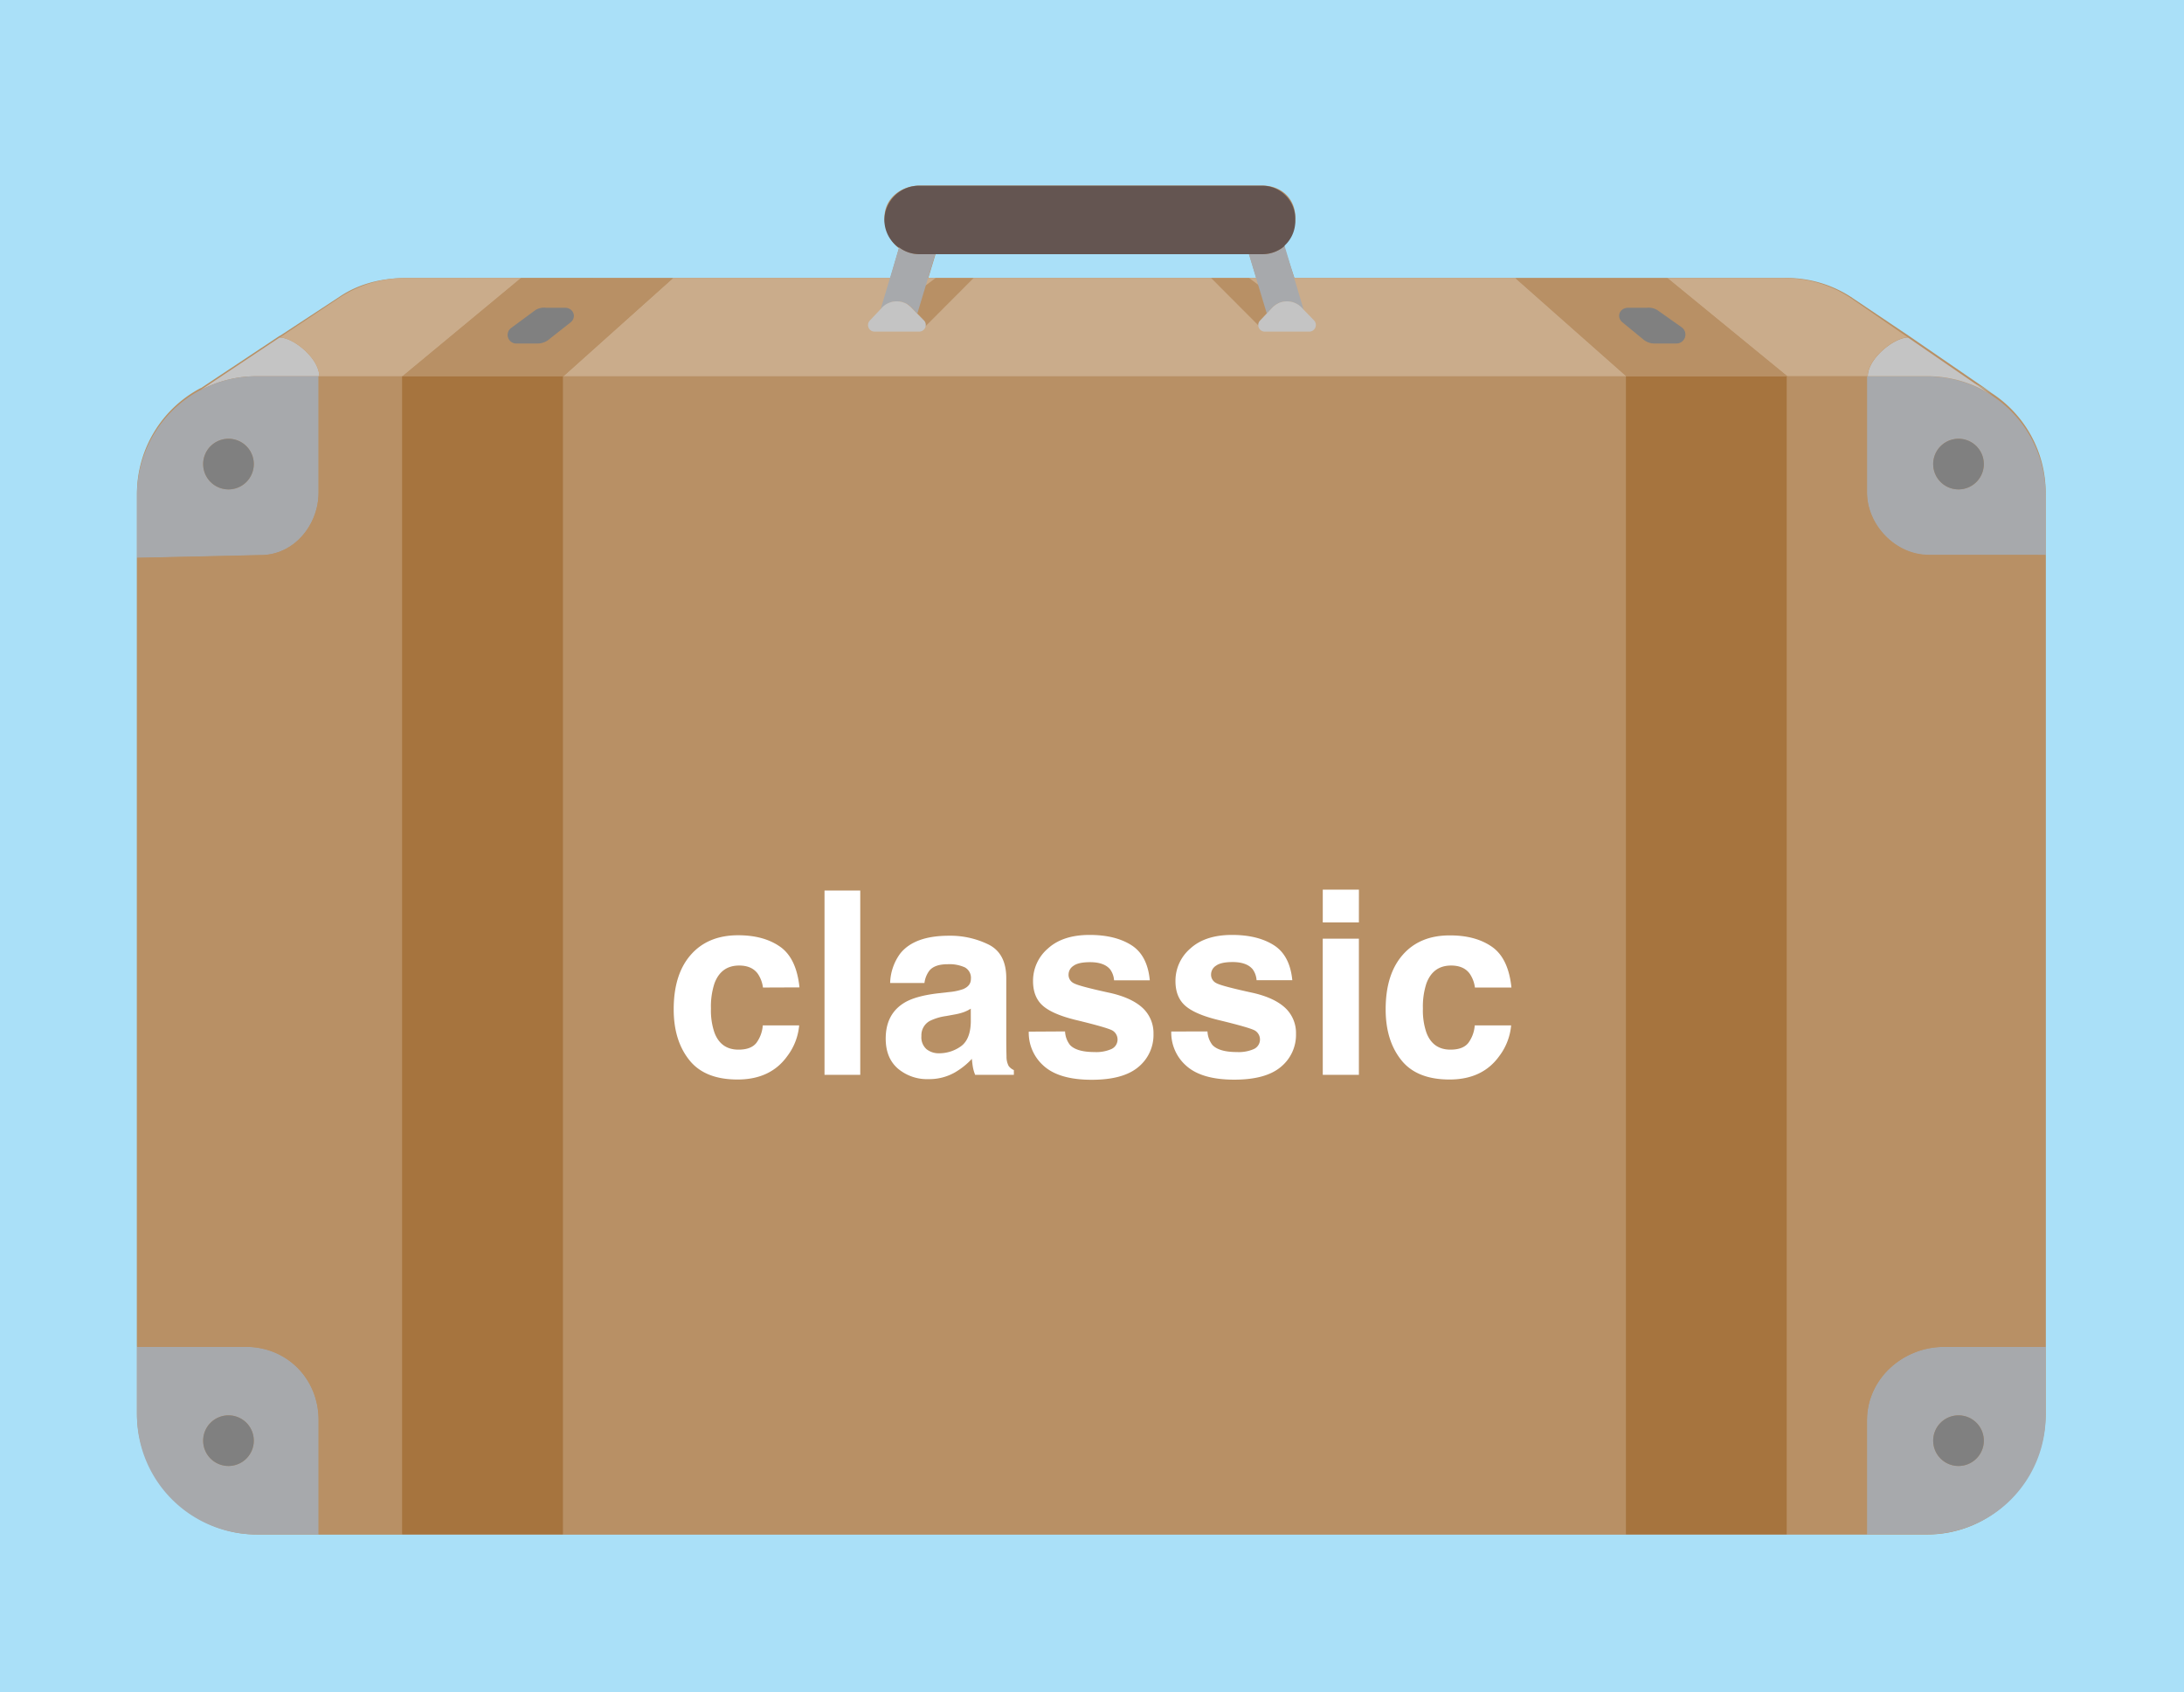 <svg xmlns="http://www.w3.org/2000/svg" viewBox="0 0 733.46 568.34">
  <defs>
    <style>
      .cls-1 {
        fill: #aae0f8;
      }

      .cls-2 {
        fill: #b89065;
      }

      .cls-3 {
        fill: #c4c4c4;
      }

      .cls-4 {
        fill: #a7a9ac;
      }

      .cls-5 {
        fill: #caac8b;
      }

      .cls-6 {
        fill: #a6743e;
      }

      .cls-7 {
        fill: gray;
      }

      .cls-8 {
        fill: #645551;
      }

      .cls-9 {
        fill: #fff;
      }
    </style>
  </defs>
  <title>suitcase_classic_closed</title>
  <g id="Layer_2" data-name="Layer 2">
    <g id="Layer_3" data-name="Layer 3">
      <g id="Layer_5" data-name="Layer 5">
        <g>
          <rect class="cls-1" width="733.46" height="568.34"/>
          <path class="cls-2" d="M668.91,132.06s0,0,0,0a39.64,39.64,0,0,0-21.59-6.36A39.86,39.86,0,0,1,669,132l.07,0,0,0-.07,0-28.14-19.33,0,0L621.52,99.68a39.73,39.73,0,0,0-22.36-6.31H434.72L431,82.13V82l.14-.18A11.47,11.47,0,0,0,435,73.27V73c0-6.28-4.68-10.66-11-10.66H308.84c-6.28,0-11.8,4.38-11.8,10.66v.24c0,3.72,2.06,8.1,4.83,10.1H302c1.9,0,4,1.42,7,1.42v-.07c-3,0-5-.52-6.91-2L299,93.37H136.53c-7.95,0-15.73,1.76-22.33,6.18L94,112.8l0-.07L67.48,130.36h-.12A40.09,40.09,0,0,0,46,165.65v309c0,22.09,18.21,40.72,40.3,40.72h561c22.09,0,39.7-18.63,39.7-40.72v-309A39.84,39.84,0,0,0,668.91,132.06ZM314.18,85.37H419.49l2.42,8H311.76Z"/>
          <g>
            <g>
              <path class="cls-3" d="M107.23,126.37h-21A39.8,39.8,0,0,0,67.47,131l-.07,0,0,0L93.9,113.36l0,0,0,0C98.63,113.36,107.23,120.45,107.23,126.37Z"/>
              <path class="cls-4" d="M652.9,452.37C639,452.37,627,463.14,627,477v38.33h20.19a39.84,39.84,0,0,0,39.81-40v-23Zm10.84,37.51a8.5,8.5,0,1,1,2.49-6A8.48,8.48,0,0,1,663.74,489.88Z"/>
              <path class="cls-4" d="M668.85,132.78s0,0,0,0a39.68,39.68,0,0,0-21.6-6.36H627v39c0,11,9.64,21,20.69,21H687v-20A39.88,39.88,0,0,0,668.85,132.78Zm-5.11,29.1a8.5,8.5,0,1,1,2.49-6A8.48,8.48,0,0,1,663.74,161.88Z"/>
              <path class="cls-4" d="M82.56,452.37H46v23a40.17,40.17,0,0,0,40.19,40H107V477C107,463.14,96.46,452.37,82.56,452.37Zm.18,37.51a8.5,8.5,0,1,1,2.49-6A8.48,8.48,0,0,1,82.74,489.88Z"/>
              <path class="cls-4" d="M86.23,126.37A39.8,39.8,0,0,0,67.47,131l-.17,0A40.06,40.06,0,0,0,46,166.37v21h.36l41.23-.91c11.05,0,19.4-10,19.4-21.09v-39Zm-3.49,35.51a8.5,8.5,0,1,1,2.49-6A8.48,8.48,0,0,1,82.74,161.88Z"/>
              <path class="cls-2" d="M687,186.37v266H652.9C639,452.37,627,463.14,627,477v38.33H600v-389h27v39c0,11,9.64,21,20.69,21Z"/>
              <rect class="cls-2" x="189.04" y="126.37" width="357" height="389"/>
              <path class="cls-2" d="M135,126.37v389H107V477c0-13.9-10.58-24.67-24.48-24.67H46v-265h.36l41.23-.91c11.05,0,19.4-10,19.4-21.09v-39Z"/>
              <path class="cls-3" d="M669,132.73l0,0-.07,0a39.84,39.84,0,0,0-21.65-6.36h-20c0-5.92,8.81-13,13.49-13l0,0,0,0,28.14,19.33Z"/>
              <path class="cls-5" d="M640.74,113.33l0,0c-4.68,0-13.49,7.1-13.49,13h-27L560,93.42v0h39A40.06,40.06,0,0,1,621.41,100Z"/>
              <polygon class="cls-5" points="546.23 126.37 189.23 126.37 226.04 93.4 226.04 93.37 509.04 93.37 509.04 93.46 546.23 126.37"/>
              <path class="cls-5" d="M175,93.37v0l-39.81,33h-28c0-5.92-8.6-13-13.28-13l0,0,20.16-13.43a39.92,39.92,0,0,1,22.33-6.54Z"/>
              <rect class="cls-6" x="546.04" y="126.37" width="54" height="389"/>
              <rect class="cls-6" x="135.04" y="126.37" width="54" height="389"/>
              <path class="cls-2" d="M560,93.42v0H509v.09l37.19,32.91h54Zm2.93,22h-7.13a5.82,5.82,0,0,1-3.87-1.26l-7.17-5.89c-2.13-1.81-.86-4.85,1.94-4.85H553a5.68,5.68,0,0,1,3.62.8l8.13,5.75A3,3,0,0,1,563,115.37Z"/>
              <path class="cls-2" d="M175,93.37v0l-39.81,33h54L226,93.4v0Zm16.62,14.88-7.17,5.64a6,6,0,0,1-3.87,1.48h-7.13a2.89,2.89,0,0,1-1.81-5.23l8.13-6a5.67,5.67,0,0,1,3.62-.78h6.29C192.52,103.37,193.79,106.44,191.66,108.25Z"/>
              <path class="cls-7" d="M666.23,483.87a8.5,8.5,0,1,1-8.5-8.5A8.48,8.48,0,0,1,666.23,483.87Z"/>
              <path class="cls-7" d="M85.23,483.87a8.5,8.5,0,1,1-8.5-8.5A8.48,8.48,0,0,1,85.23,483.87Z"/>
              <path class="cls-7" d="M85.23,155.87a8.5,8.5,0,1,1-8.5-8.5A8.48,8.48,0,0,1,85.23,155.87Z"/>
              <path class="cls-7" d="M666.23,155.87a8.5,8.5,0,1,1-8.5-8.5A8.48,8.48,0,0,1,666.23,155.87Z"/>
              <path class="cls-7" d="M563,115.37h-7.13a5.82,5.82,0,0,1-3.87-1.26l-7.17-5.89c-2.13-1.81-.86-4.85,1.94-4.85H553a5.68,5.68,0,0,1,3.62.8l8.13,5.75A3,3,0,0,1,563,115.37Z"/>
              <path class="cls-7" d="M191.66,108.25l-7.17,5.64a6,6,0,0,1-3.87,1.48h-7.13a2.89,2.89,0,0,1-1.81-5.23l8.13-6a5.67,5.67,0,0,1,3.62-.78h6.29C192.52,103.37,193.79,106.44,191.66,108.25Z"/>
            </g>
            <polygon class="cls-2" points="310.53 109.87 326.98 93.37 314.23 93.37 310.91 95.84 302.73 99.5 310.53 109.87"/>
            <polygon class="cls-2" points="423.18 109.87 406.73 93.37 419.48 93.37 422.81 95.84 430.98 99.5 423.18 109.87"/>
            <g>
              <path class="cls-4" d="M437.8,104l-.69-.72a6.89,6.89,0,0,0-9.75-.08l-1.94,2.07-6-19.9H424a11.26,11.26,0,0,0,7.42-2.77Z"/>
              <path class="cls-4" d="M314.08,85.37l-6,19.91-1.94-2a6.89,6.89,0,0,0-9.75-.08l-.66.71,6.23-20.82a11.27,11.27,0,0,0,6.81,2.28Z"/>
              <path class="cls-8" d="M301.93,83.09a11.27,11.27,0,0,0,6.81,2.28H424a11.26,11.26,0,0,0,7.42-2.77l0-.12A11.18,11.18,0,0,0,435,74v-.24A11.12,11.12,0,0,0,424,62.37H308.74A11.66,11.66,0,0,0,297,73.75V74a11.47,11.47,0,0,0,4.73,9.1"/>
              <path class="cls-3" d="M310.32,107.64,308,105.28l-1.94-2a6.89,6.89,0,0,0-9.75-.08l-.66.71-3.55,3.77a2.2,2.2,0,0,0,1.41,3.69h15.35A2.23,2.23,0,0,0,310.32,107.64Z"/>
              <path class="cls-3" d="M441.32,107.64,437.8,104l-.69-.72a6.89,6.89,0,0,0-9.75-.08l-1.94,2.07-2.27,2.41a2.2,2.2,0,0,0,1.41,3.69h15.35A2.23,2.23,0,0,0,441.32,107.64Z"/>
            </g>
          </g>
          <g>
            <path class="cls-9" d="M256.23,331.68a10.61,10.61,0,0,0-1.73-4.62q-2-2.77-6.27-2.77-6.06,0-8.29,6a24.92,24.92,0,0,0-1.18,8.46,22.91,22.91,0,0,0,1.18,8.08q2.15,5.71,8.08,5.71,4.21,0,6-2.27a11.28,11.28,0,0,0,2.15-5.88h12.22a20,20,0,0,1-4,10.33q-5.63,7.85-16.69,7.85T231.46,356q-5.21-6.55-5.21-17,0-11.78,5.76-18.33t15.89-6.55q8.62,0,14.1,3.86t6.49,13.65Z"/>
            <path class="cls-9" d="M288.9,361h-12v-61.9h12Z"/>
            <path class="cls-9" d="M318.7,333.2a18.92,18.92,0,0,0,4.78-1q2.58-1.09,2.58-3.4a4,4,0,0,0-2-3.88,12.5,12.5,0,0,0-5.81-1.07q-4.3,0-6.09,2.1a8.65,8.65,0,0,0-1.7,4.2H298.94a17.51,17.51,0,0,1,3.37-9.87q4.77-6,16.36-6a29.18,29.18,0,0,1,13.41,3q5.86,3,5.86,11.25v21q0,2.18.08,5.29a6.64,6.64,0,0,0,.71,3.19,4.28,4.28,0,0,0,1.76,1.39V361h-13a13.27,13.27,0,0,1-.76-2.6q-.21-1.22-.34-2.77a24.7,24.7,0,0,1-5.74,4.58,17.36,17.36,0,0,1-8.79,2.23,15.15,15.15,0,0,1-10.33-3.55q-4.08-3.55-4.08-10.06,0-8.44,6.56-12.22,3.6-2.06,10.58-2.94Zm7.32,5.58a13.15,13.15,0,0,1-2.32,1.15,19.53,19.53,0,0,1-3.21.82l-2.72.5a17.93,17.93,0,0,0-5.5,1.64,5.47,5.47,0,0,0-2.83,5.08,5.31,5.31,0,0,0,1.73,4.43,6.57,6.57,0,0,0,4.2,1.36,12.51,12.51,0,0,0,7.23-2.27q3.3-2.27,3.43-8.27Z"/>
            <path class="cls-9" d="M357.68,346.42a8,8,0,0,0,1.65,4.54q2.24,2.39,8.27,2.39a12.65,12.65,0,0,0,5.63-1,3.52,3.52,0,0,0,.41-6.21q-1.68-1-12.52-3.61-7.8-1.93-11-4.83t-3.19-8.23a14.27,14.27,0,0,1,5-10.9q5-4.56,14-4.56,8.58,0,14,3.42t6.21,11.82h-12a7.08,7.08,0,0,0-1.3-3.65q-2-2.43-6.74-2.44-3.92,0-5.58,1.22a3.5,3.5,0,0,0-1.66,2.86,3.12,3.12,0,0,0,1.77,3q1.77,1,12.5,3.32,7.15,1.68,10.72,5.08a11.54,11.54,0,0,1,3.53,8.61,13.9,13.9,0,0,1-5.07,11.11q-5.07,4.3-15.67,4.3-10.81,0-16-4.56a14.81,14.81,0,0,1-5.15-11.61Z"/>
            <path class="cls-9" d="M405.51,346.42a8,8,0,0,0,1.65,4.54q2.24,2.39,8.27,2.39a12.65,12.65,0,0,0,5.63-1,3.52,3.52,0,0,0,.41-6.21q-1.68-1-12.52-3.61-7.8-1.93-11-4.83t-3.19-8.23a14.27,14.27,0,0,1,5-10.9q5-4.56,14-4.56,8.58,0,14,3.42T434,329.21H422a7.08,7.08,0,0,0-1.3-3.65q-2-2.43-6.74-2.44-3.92,0-5.58,1.22a3.5,3.5,0,0,0-1.66,2.86,3.12,3.12,0,0,0,1.77,3q1.77,1,12.5,3.32,7.15,1.68,10.72,5.08a11.54,11.54,0,0,1,3.53,8.61,13.9,13.9,0,0,1-5.07,11.11q-5.07,4.3-15.67,4.3-10.81,0-16-4.56a14.81,14.81,0,0,1-5.15-11.61Z"/>
            <path class="cls-9" d="M456.36,309.81H444.23v-11h12.14Zm-12.14,5.46h12.14V361H444.23Z"/>
            <path class="cls-9" d="M495.33,331.68a10.61,10.61,0,0,0-1.73-4.62q-2-2.77-6.27-2.77-6.06,0-8.29,6a24.92,24.92,0,0,0-1.18,8.46,22.91,22.91,0,0,0,1.18,8.08q2.15,5.71,8.08,5.71,4.21,0,6-2.27a11.28,11.28,0,0,0,2.15-5.88h12.22a20,20,0,0,1-4,10.33q-5.63,7.85-16.69,7.85T470.56,356q-5.21-6.55-5.21-17,0-11.78,5.76-18.33T487,314.17q8.62,0,14.1,3.86t6.49,13.65Z"/>
          </g>
        </g>
      </g>
    </g>
  </g>
</svg>
